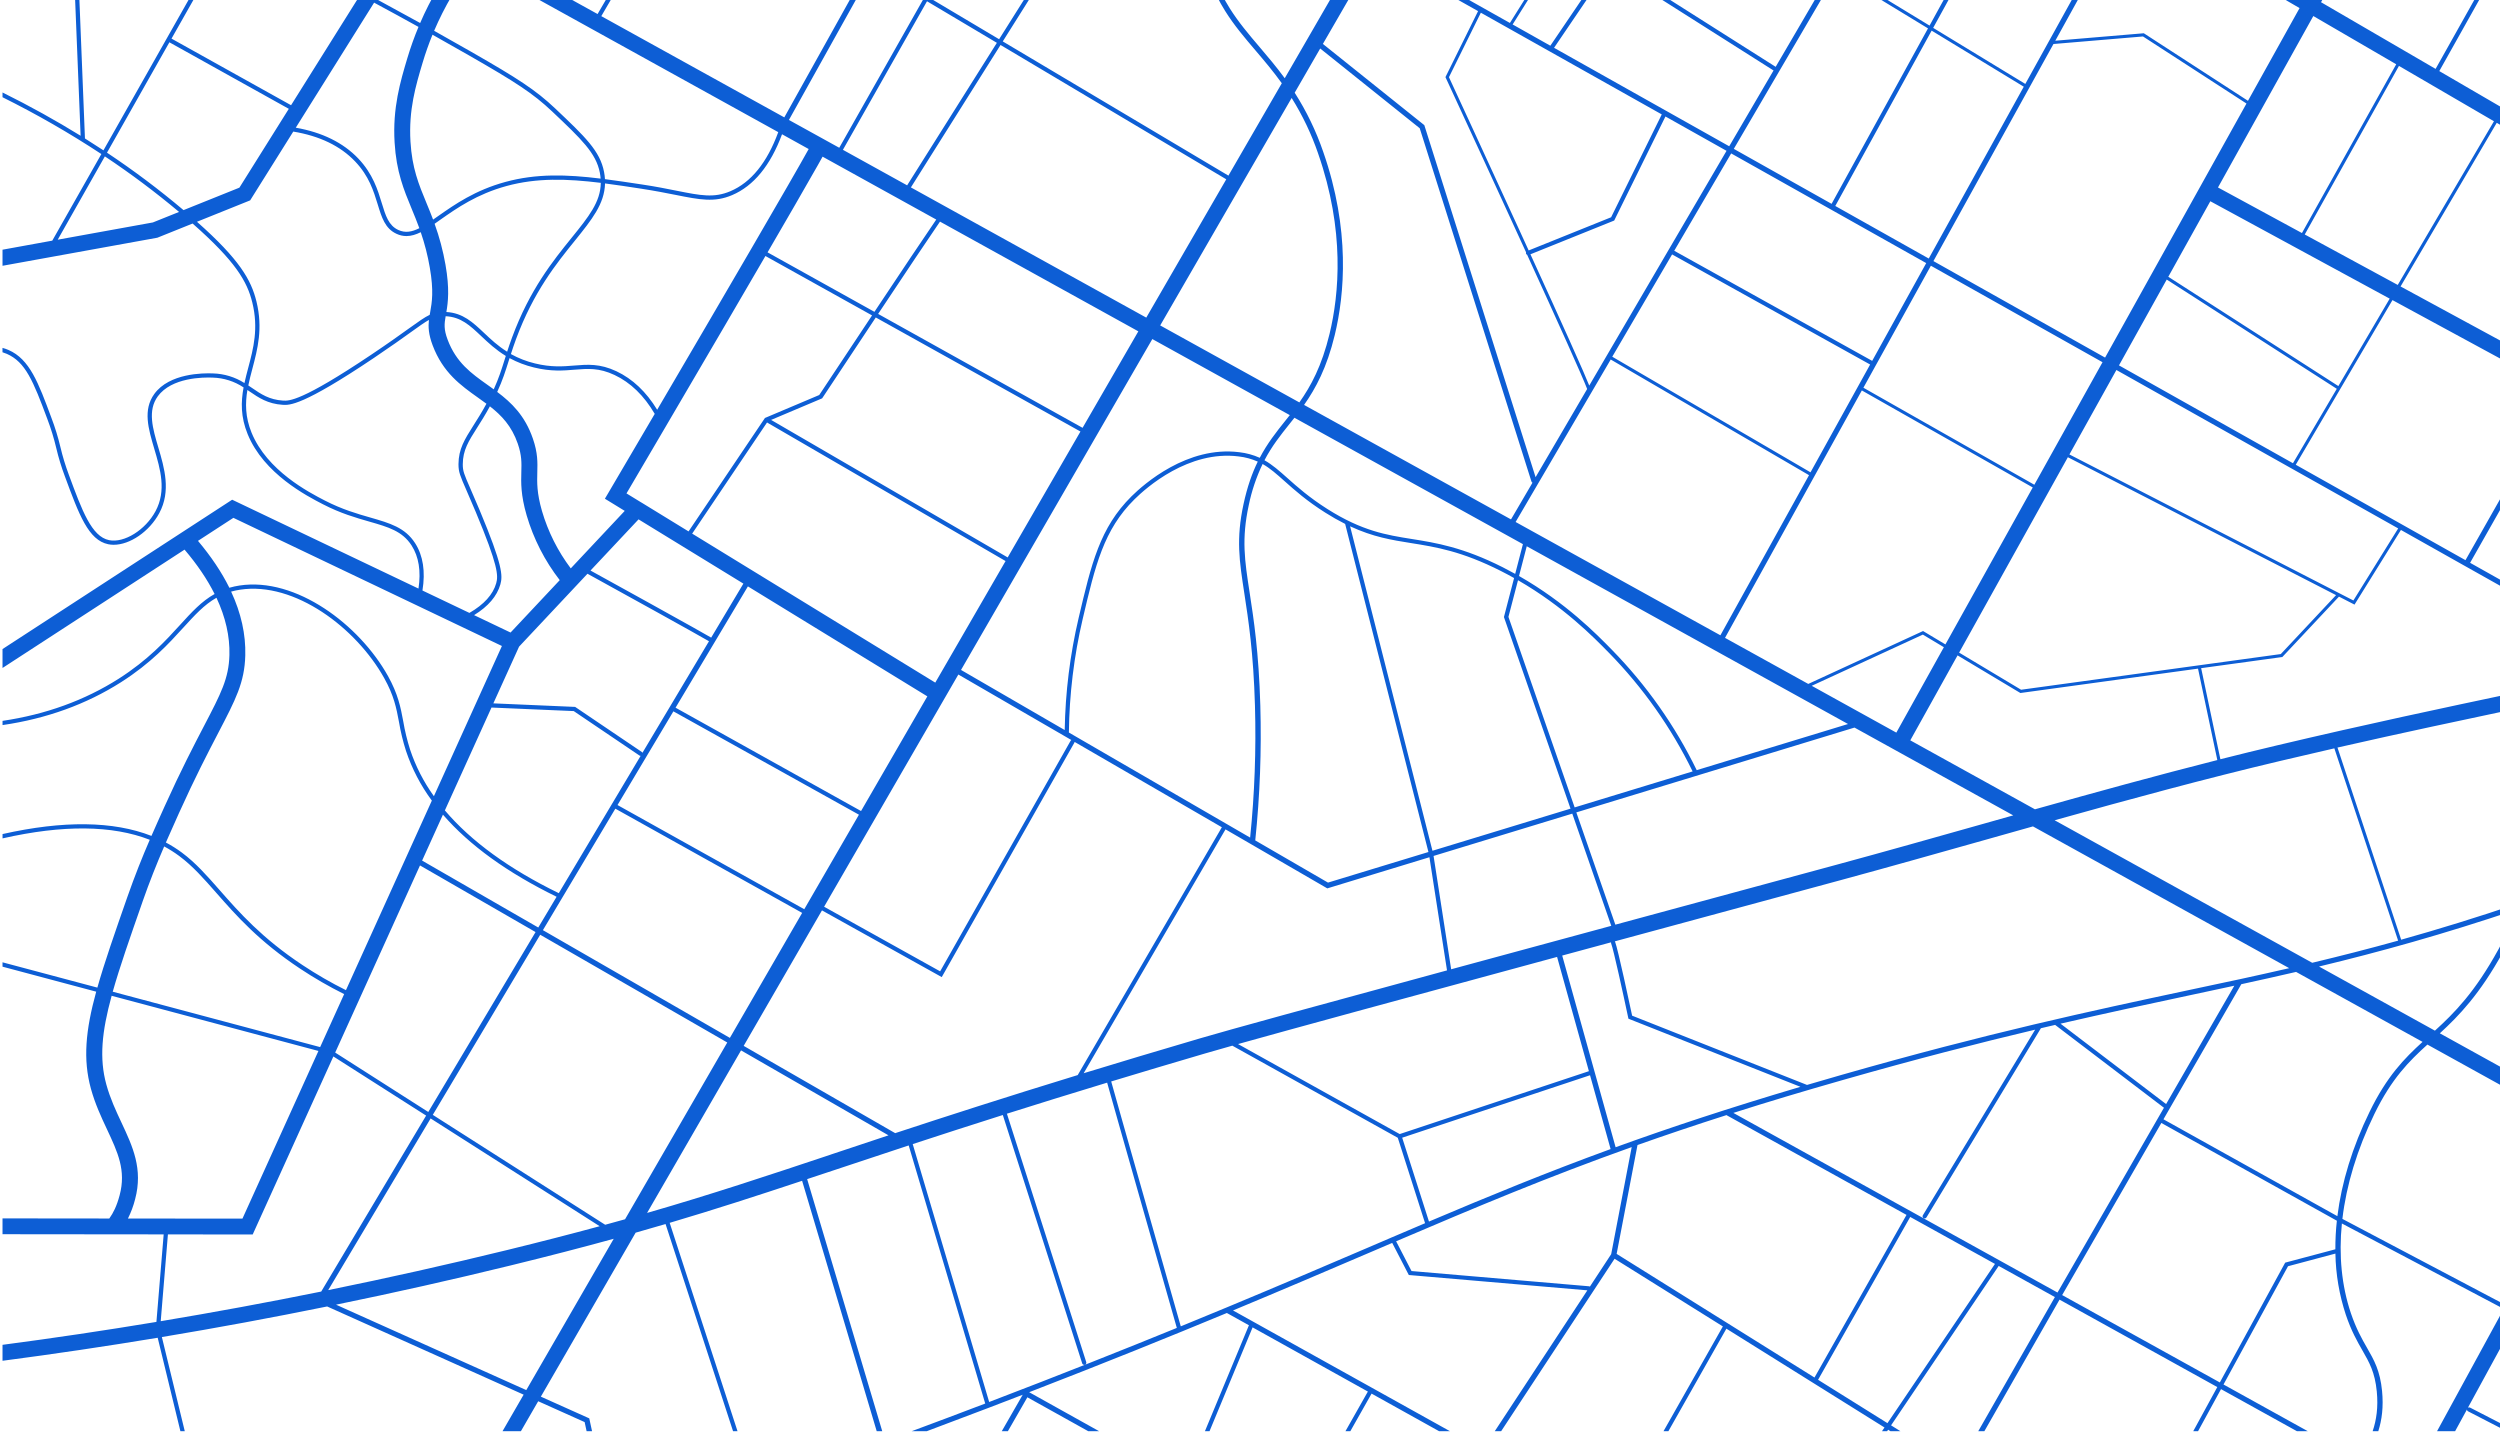 <svg width="973" height="558" viewBox="0 0 973 558" fill="none" xmlns="http://www.w3.org/2000/svg">
<g clip-path="url(#clip0_4831_19657)">
<path d="M71.828 213.914C76.767 219.718 80.665 225.475 83.522 231.185C78.446 234.025 74.554 238.29 70.061 243.231C64.535 249.297 57.651 256.849 46.189 264.163C32.952 272.585 17.779 278.081 0.992 280.56V282.201C18.105 279.71 33.58 274.116 47.082 265.53C58.739 258.113 65.697 250.475 71.29 244.335C75.791 239.41 79.493 235.33 84.246 232.65C87.791 240.215 89.483 247.668 89.288 254.949C89.044 264.06 86.033 269.831 79.439 282.476C75.41 290.205 70.396 299.821 64.01 313.964C62.355 317.658 60.646 321.409 58.942 325.333C44.096 319.534 24.691 319.288 0.992 324.615V326.298C24.505 320.962 43.69 321.151 58.288 326.844C55.393 333.525 52.497 340.757 49.544 349.167C44.633 363.22 40.65 374.613 37.895 384.377L0.98 374.531V376.23L37.44 385.957C33.303 401.049 32.253 412.274 35.372 423.692C37.026 429.68 39.372 434.696 41.647 439.543C45.829 448.466 49.138 455.517 46.569 465.162C45.424 469.467 44.112 472.02 42.54 474.245L0.98 474.199V480.356L63.703 480.422L60.878 514.487C40.893 517.809 20.927 520.782 0.98 523.406V529.615C21.075 526.98 41.207 523.994 61.374 520.656L70.214 557.032H71.915L63 520.381C84.461 516.805 105.902 512.837 127.325 508.478L203.798 542.798L195.579 557.032H202.731L209.466 545.364L227.539 553.474L228.312 557.032H230.426L229.342 552.029L210.5 543.574L247.39 479.757C251.374 478.628 255.25 477.512 259.035 476.395L285.307 557.032H287.044L260.636 475.927C278.477 470.649 294.556 465.408 312.178 459.564L341.217 557.032H343.372L314.143 458.911L325.283 455.217C334.065 452.287 343.414 449.172 353.664 445.802L383.448 546.258C373.936 549.884 364.389 553.475 354.806 557.032H360.676C368.767 554.009 376.835 550.96 384.879 547.888C389.369 546.175 393.755 544.491 398.038 542.835L389.885 557.032H392.263L399.85 543.824L423.561 557.032H427.788L400.553 541.846C430.283 530.354 455.314 520.217 477.494 511.015L486.082 515.792L468.952 557.032H470.743L487.513 516.617L532.379 541.596L523.646 557.032H525.545L533.818 542.396L560.111 557.032H564.338L479.893 510.026C499.489 501.87 516.858 494.429 533.289 487.403L541.848 483.742L548.309 496.235L617.804 502.195L581.762 557.032H584.244L628.394 489.902L670.538 516.244L647.431 557.032H649.33L671.911 517.118L733.448 555.575L732.467 557.032H734.457L734.85 556.453L735.781 557.032H739.661L736 554.746L777.892 492.702L799.762 504.822L769.929 557.032H772.307L801.566 505.819L862.974 539.847L853.6 557.032H855.482L864.418 540.648L893.982 557.032H898.214L865.39 538.846L890.495 492.821L908.94 487.895C909.084 495.987 910.451 504.011 912.994 511.7C915.124 518.021 917.42 522.031 919.443 525.565C922.169 530.325 924.32 534.089 925.048 541.592C925.64 547.724 924.903 552.673 923.435 557.024H925.631C927.029 552.608 927.7 547.584 927.104 541.395C926.335 533.453 923.977 529.328 921.242 524.567C919.265 521.115 917.023 517.179 914.955 511.064C911.364 500.418 910.222 488.601 911.459 476.178L974.46 509.422L948.494 557.032H955.527L960.139 548.577C960.141 548.725 960.184 548.869 960.261 548.995C960.339 549.12 960.45 549.223 960.582 549.291L975.598 557.032H979.184L961.343 547.834C961.214 547.768 961.069 547.736 960.924 547.743C960.779 547.749 960.638 547.794 960.516 547.871L993.261 487.817L1066.54 527.481L1050.65 557.032H1052.05L1067.63 528.052L1086.93 538.497L1075.77 557.032H1077.69L1088.39 539.285L1111.22 551.639L1109.92 553.01L1109.72 553.219L1108.94 557.032H1111.05L1111.63 554.204L1113.1 552.657L1121.18 557.032H1125.5L1114.56 551.114L1146.08 517.939L1216.73 557.032H1229.47L1229.28 556.925C1230.51 550.452 1231.11 543.877 1231.07 537.29C1230.96 520.344 1226.81 510.325 1205.13 462.662L1241.94 450.986V449.262L1204.55 461.119C1204.51 461.131 1204.47 461.148 1204.43 461.168L1203.56 459.252L1198.32 447.76C1166.31 377.474 1162.96 370.123 1164.49 356.994C1165.51 348.161 1168 341.902 1171.43 336.472L1241.97 378.767V376.366L1172.59 334.74C1175.21 330.94 1178.31 327.476 1181.69 323.704C1184.34 320.732 1187.21 317.547 1190.15 313.796L1238.48 345.928C1238.58 345.997 1238.7 346.034 1238.82 346.035C1238.96 346.035 1239.09 345.993 1239.19 345.914C1239.3 345.835 1239.38 345.724 1239.42 345.597C1239.46 345.471 1239.45 345.335 1239.41 345.211C1239.36 345.086 1239.28 344.98 1239.17 344.906L1190.9 312.827C1196.81 305.189 1202.99 295.351 1208.42 280.995C1209.98 276.849 1211.36 272.649 1212.55 268.394L1241.97 283.687V281.836L1213.01 266.765C1215.22 258.479 1216.74 250.03 1217.56 241.499C1225.75 236.429 1233.89 231.259 1241.97 225.989V223.526C1233.97 228.761 1225.92 233.895 1217.81 238.93C1218.24 233.849 1218.46 228.65 1218.45 223.334C1218.45 210.565 1217.3 198.256 1215.56 184.872C1226.6 177.238 1235.97 170.429 1241.46 166.44L1241.95 166.083V158.47L1241.9 158.511C1240.94 159.192 1239.55 160.202 1237.8 161.478C1232.77 165.127 1224.48 171.152 1214.63 178.002C1214.19 174.776 1213.72 171.484 1213.23 168.094C1210.49 149.145 1207.14 136.007 1203.47 124.999L1241.94 103.439V102.023L1203.05 123.809C1200.7 116.91 1198.22 110.823 1195.68 104.609C1190.48 91.845 1185.1 78.645 1179.92 56.4C1175.78 38.633 1174.13 25.241 1173.78 12.895L1241.97 50.974V49.562L1173.78 11.479C1173.56 -0.313 1174.52 -11.283 1175.67 -24.388C1175.8 -25.858 1175.93 -27.352 1176.08 -28.87L1241.97 8.2V1.12L1209.17 -17.349L1211.15 -63.178C1211.19 -63.176 1211.22 -63.176 1211.26 -63.178L1241.97 -62.833V-64.475L1211.28 -64.82H1211.22L1213.26 -111.965L1238.81 -98.306C1238.93 -98.237 1239.06 -98.193 1239.2 -98.176C1239.34 -98.159 1239.48 -98.17 1239.61 -98.207C1239.74 -98.245 1239.87 -98.308 1239.98 -98.394C1240.08 -98.48 1240.17 -98.587 1240.24 -98.708C1240.31 -98.829 1240.35 -98.962 1240.36 -99.098C1240.37 -99.235 1240.36 -99.373 1240.31 -99.504C1240.27 -99.635 1240.21 -99.756 1240.12 -99.861C1240.03 -99.965 1239.92 -100.051 1239.79 -100.112L1213.22 -114.313L1210.21 -140.695H1208.97L1211.9 -115.015L1177.25 -133.533C1177.25 -133.763 1177.23 -133.993 1177.21 -134.227C1177.08 -136.443 1176.95 -138.594 1176.8 -140.695H1170.59C1170.67 -139.623 1170.74 -138.538 1170.8 -137.441L1165.81 -140.695H1162.05L1170.95 -134.88C1170.95 -134.539 1170.99 -134.206 1171.01 -133.862C1173.66 -89.281 1172.38 -61.031 1170.67 -38.995L1122.58 -66.051L1152.98 -140.695H1150.75L1134.34 -100.399L1096.92 -121.676L1107.68 -140.695H1105.78L1095.48 -122.489L1063.46 -140.695H1060.98L1094.9 -121.405L1077.83 -91.231L1061.77 -100.26C1061.65 -100.655 1061.45 -101.022 1061.18 -101.34C1060.92 -101.657 1060.59 -101.918 1060.22 -102.107C1059.55 -102.454 1058.77 -102.542 1058.04 -102.353L1030.99 -117.576L1048.36 -140.675H1045.78L1029.18 -118.598L989.914 -140.695H975.023L965.653 -123.868C960.528 -126.827 948.776 -133.603 936.453 -140.695H933.971C944.792 -134.461 956.106 -127.939 965.041 -122.784L939.39 -76.668C927.195 -83.301 915.207 -89.802 904.741 -95.478L931.567 -140.695H930.128L903.653 -96.053C887.26 -104.935 874.792 -111.678 871.421 -113.5L886.462 -140.695H884.099L856.02 -89.905L820.445 -107.553L838.704 -140.695H836.818L818.968 -108.304L778.392 -128.456L784.142 -140.695H781.863L776.597 -129.507L759.939 -140.695H757.721L776.072 -128.383L755.724 -85.066L660.13 -140.695H647.865L672.507 -126.355L641.383 -76.746L626.313 -85.136L576.384 -89.289L606.085 -140.695H598.933L566.829 -85.164L487.699 -123.933C490.021 -129.406 492.538 -134.993 495.249 -140.695H492.961C477.726 -108.432 468.662 -79.952 465.949 -55.86L409.049 -84.803L438.788 -137.367C438.895 -137.556 438.922 -137.78 438.863 -137.989C438.804 -138.199 438.664 -138.376 438.473 -138.483L438.382 -138.524L459.698 -140.695H398.923L367.729 -137.519L367.898 -140.695H366.244L366.053 -137.35L265.368 -127.09L272.901 -140.695H271.01L263.374 -126.893L219.778 -122.452L230.215 -140.695H223.079L212.2 -121.68L201.858 -120.63C200.339 -127.205 199.92 -133.984 200.617 -140.695H198.963C198.276 -133.928 198.695 -127.096 200.204 -120.461L139.929 -114.305L154.862 -140.695H152.963L137.902 -114.116L86.761 -108.908L104.987 -139.719L119.465 -140.695H95.109L29.613 -136.267L32.207 -140.695H29.816L6.593 -101.052C6.535 -100.953 6.496 -100.845 6.477 -100.732L0.98 -100.174V-93.984L33.994 -97.346L63.596 -80.97L44.154 -46.638L0.98 -70.693V-68.809L43.359 -45.205L29.415 -20.555L0.98 -19.439V-17.797L28.48 -18.88L31.376 52.838C21.674 46.848 11.542 41.232 0.98 35.99V37.841C14.241 44.435 27.088 51.82 39.45 59.955L20.347 93.659L0.98 97.184V103.443L61.242 92.518L74.959 87.002C91.65 101.707 96.192 109.51 98.211 117.784C100.664 127.827 98.625 135.613 96.614 143.144C96.089 145.139 95.568 147.109 95.142 149.083C91.477 146.749 87.239 145.452 82.885 145.332C79.013 145.168 65.925 145.25 60.071 153.306C55.558 159.512 57.734 166.85 60.038 174.649C62.404 182.648 64.853 190.918 60.531 198.962C56.605 206.272 48.323 211.431 42.449 210.225C35.649 208.829 31.938 198.733 26.805 184.815C25.483 181.292 24.386 177.689 23.52 174.029C22.601 170.151 21.428 166.337 20.008 162.611C14.916 148.882 11.549 139.816 3.313 136.212C2.552 135.882 1.768 135.607 0.967 135.391V137.099C1.537 137.273 2.097 137.479 2.643 137.718C9.915 140.899 12.906 148.225 18.457 163.165C19.848 166.829 20.997 170.578 21.899 174.39C22.776 178.109 23.89 181.769 25.233 185.348C30.763 200.341 34.408 210.22 42.11 211.817C42.812 211.961 43.528 212.032 44.245 212.03C50.557 212.03 58.119 206.925 61.987 199.718C66.628 191.099 63.968 182.094 61.618 174.164C59.434 166.777 57.37 159.799 61.412 154.259C66.789 146.871 79.15 146.805 82.806 146.965C87.088 147.087 91.247 148.409 94.802 150.778C93.752 156.43 93.636 162.233 96.395 168.997C102.674 184.384 119.382 193.003 125.67 196.249C132.549 199.8 138.494 201.507 143.764 203.017C151.21 205.156 156.587 206.711 160.186 212.293C162.991 216.668 163.909 222.303 162.871 229.075L90.356 194.489L0.98 252.618V259.977L71.828 213.914ZM1177.38 -131.128L1212.04 -112.602L1207.96 -18.014L1176.63 -35.663C1178.42 -57.789 1179.92 -85.993 1177.38 -131.128ZM69.648 316.472C75.96 302.493 80.932 292.959 84.928 285.279C91.754 272.183 95.183 265.612 95.464 255.088C95.688 246.913 93.839 238.61 89.954 230.253C91.106 229.935 92.276 229.686 93.458 229.506C114.712 226.272 138.642 244.425 149.493 263.847C153.352 270.754 154.246 275.495 155.284 280.991C155.926 284.808 156.839 288.576 158.018 292.265C160.333 299.19 163.726 305.713 168.075 311.596L134.642 385.371C128.82 382.471 123.185 379.216 117.769 375.623C101.88 365.079 93.181 355.179 85.503 346.45C80.486 340.741 76.155 335.811 70.715 331.777C68.763 330.335 66.706 329.04 64.56 327.902C66.281 323.966 67.993 320.215 69.648 316.472ZM186.714 198.659C185.188 195.014 184.017 192.33 183.074 190.171C180.613 184.532 180.104 183.358 180.116 180.69C180.141 175.199 182.354 171.718 185.705 166.448C187.194 164.101 188.869 161.457 190.669 158.145C195.178 161.671 199.145 165.783 201.523 172.695C203.083 177.234 203.004 180.083 202.901 183.686C202.785 187.852 202.648 192.572 204.969 200.567C207.642 209.698 212.011 218.253 217.851 225.792L198.71 246.186L184.509 239.41C190.003 236.028 193.444 232.022 194.747 227.434C195.691 224.081 195.674 220.071 186.714 198.659ZM850.87 385.555C814.724 393.271 773.751 402.017 716.587 418.389C712.026 419.695 707.583 420.985 703.259 422.26C703.215 422.23 703.167 422.206 703.118 422.186L635.224 395.299C634.475 391.773 629.705 369.364 628.605 366.569C628.576 366.498 628.536 366.432 628.489 366.372L715.838 342.702L716.277 342.583C735.384 337.404 754.747 331.912 773.478 326.642C779.366 324.982 785.282 323.312 791.228 321.635L890.962 376.813C884.443 378.311 877.957 379.752 871.417 381.176H871.384C864.62 382.621 857.811 384.074 850.87 385.555ZM869.597 383.639L843.048 429.701L801.95 398.414C819.841 394.281 836.007 390.829 851.304 387.562C857.493 386.245 863.57 384.944 869.597 383.639ZM240.337 313.324L262.083 276.857L334.297 317.079L313.022 353.87L240.337 313.324ZM312.199 355.298L284.07 403.947L211.298 362.017L239.493 314.736L312.199 355.298ZM207.397 170.708C204.303 161.712 199.05 156.709 193.515 152.539C195.608 148.024 196.737 144.416 197.995 140.411C198.102 140.07 198.21 139.725 198.322 139.381C201.31 141.001 204.501 142.223 207.811 143.017C214.43 144.659 219.323 144.248 223.654 143.883C228.755 143.472 233.168 143.103 239.208 145.96C245.413 148.89 250.662 153.975 254.82 161.084C248.59 171.706 242.513 182.049 236.953 191.513L235.427 194.103L243.146 198.835L222.144 221.216C217.089 214.496 213.292 206.929 210.934 198.876C208.895 191.792 209.011 187.758 209.118 183.859C209.226 179.96 209.329 176.299 207.397 170.708ZM184.34 -14.165L302.9 51.43C298.56 63.279 292.302 71.007 284.285 74.414C277.89 77.131 272.731 76.105 263.366 74.237C259.552 73.478 255.229 72.596 249.843 71.799C244.809 71.036 240.039 70.314 235.456 69.723C235.397 68.786 235.279 67.854 235.1 66.932C233.532 58.723 227.708 53.223 216.105 42.236C208.444 34.984 201.589 30.592 183.5 20.213C178.693 17.463 173.849 14.72 168.968 11.984C172.947 2.653 178.112 -6.135 184.34 -14.165ZM163.524 8.955C157.86 5.816 152.177 2.711 146.477 -0.362L162.651 -26.165L178.855 -17.193C172.695 -9.126 167.548 -0.345 163.524 8.955ZM235.477 71.393C239.969 71.972 244.648 72.682 249.583 73.445C254.927 74.266 259.229 75.116 263.027 75.871C272.4 77.738 278.059 78.867 284.926 75.945C293.332 72.37 299.863 64.408 304.368 52.255L314.739 58.001C308.629 69.107 281.079 116.323 255.771 159.479C251.523 152.502 246.203 147.462 239.919 144.494C233.47 141.453 228.635 141.847 223.518 142.27C219.108 142.631 214.55 143.005 208.212 141.449C204.936 140.664 201.784 139.437 198.843 137.804C199.418 136.007 200.055 134.111 200.845 131.968C207.641 113.573 216.593 102.504 223.787 93.61C230.314 85.504 235.307 79.327 235.477 71.393ZM628.249 85.836L648.192 45.335L671.969 58.703L618.532 150.068C617.622 147.737 615.5 142.84 610.76 132.276C606.966 123.817 601.891 112.637 595.644 98.97L628.249 85.836ZM594.958 97.476C593.907 95.175 592.825 92.807 591.711 90.371C578.643 61.847 565.348 33.092 563.933 30.038L576.343 4.945L646.757 44.531L627.046 84.56L594.958 97.476ZM977.732 269.856C951.216 275.462 921.155 281.824 886.201 290.102C878.863 291.839 871.52 293.639 864.173 295.499L856.69 260.05L888.058 255.741L888.278 255.712L910.326 232.203L916.378 235.314L934.438 206.256L959.436 220.329L1028.1 258.909C1012.44 262.525 995.838 266.039 977.732 269.868V269.856ZM1028.36 265.177C1013.86 282.25 1001.68 301.144 992.144 321.372C988.41 329.25 985.204 337.364 982.547 345.662C981.889 347.632 981.257 349.532 980.57 351.457C963.965 357.096 948.842 361.718 934.533 365.736L909.747 290.952C935.427 285.099 958.311 280.28 979.027 275.877C996.711 272.146 1013 268.702 1028.36 265.189V265.177ZM490.516 274.571C489.925 253.828 487.947 240.966 486.355 230.627C484.427 218.109 483.153 209.835 486.028 196.561C487.162 191.042 488.968 185.679 491.406 180.592C494.355 182.266 496.907 184.544 500.022 187.323C503.82 190.713 508.539 194.928 515.774 199.5C518.283 201.098 520.872 202.569 523.531 203.908L555.945 331.604L516.858 343.507L488.547 327.09C490.363 309.65 491.021 292.11 490.516 274.584V274.571ZM525.458 204.831C534.439 209.018 541.67 210.167 549.219 211.374C558.878 212.913 568.868 214.505 584.157 222.238C585.919 223.13 587.628 224.041 589.282 224.971L585.332 240.157L611.248 314.728L557.513 331.116L525.458 204.831ZM724.629 151.96L791.15 189.72L757.155 250.812L748.737 245.768L748.451 245.599L703.776 266.182L671.374 248.255L724.629 151.96ZM704.649 183.826L627.492 138.835L650.781 99.023L727.855 141.872L704.649 183.826ZM933.375 205.661L915.943 233.705L805.413 176.873L823.705 144.002L933.375 205.661ZM824.706 142.204L843.292 108.804L909.478 151.324L892.422 180.288L824.706 142.204ZM909.196 231.624L887.686 254.563L786.608 268.444L762.491 253.997L804.813 177.953L909.196 231.624ZM756.555 251.891L738.052 285.136L705.124 266.917L748.377 246.987L756.555 251.891ZM719.251 281.787L660.358 299.747C651.96 282.478 640.817 266.662 627.356 252.905C621.325 246.748 609.423 234.588 591.202 224.175L594.213 212.605L719.251 281.787ZM626.177 254.046C639.457 267.617 650.461 283.211 658.769 300.235L612.853 314.243L587.086 240.087L590.809 225.825C608.576 236.077 620.232 247.98 626.169 254.046H626.177ZM611.93 316.669L627.103 360.334C603.653 366.692 582.928 372.315 564.789 377.244L557.943 333.135L611.93 316.669ZM613.51 316.185L721.766 283.174L737.775 292.027L783.551 317.342L771.765 320.671C753.051 325.957 733.708 331.424 714.63 336.595L714.192 336.714L628.692 359.883L613.51 316.185ZM743.483 288.14L761.883 255.076L786.148 269.609L786.335 269.72L855.466 260.231L862.982 295.815C839.163 301.853 815.411 308.411 792.002 314.982L743.483 288.14ZM961.363 219.045L998.593 153.376L1044.77 178.437L1003.58 242.755L961.363 219.045ZM1034.37 165.8L1069.09 104.465L1104.22 124.901L1073.61 187.08L1034.37 165.8ZM1039.98 80.382L1060.12 44.847L1091.15 62.138L1070.69 98.256L1039.98 80.382ZM1067.66 103.636L1032.91 165.012L1001.63 148.032L1036.94 85.75L1067.66 103.636ZM999.822 147.047L934.302 111.492L971.734 47.798L1035.14 84.712L999.822 147.047ZM996.777 152.412L959.564 218.019L893.506 180.879L931.15 116.799L996.777 152.412ZM910.086 150.257L843.9 107.72L860.26 78.325L930.066 116.232L910.086 150.257ZM819.299 139.175L752.489 101.613L799.204 17.13L834.055 14.192L874.329 40.295L819.299 139.175ZM818.302 140.973L791.762 188.665L725.237 150.905L751.496 103.419L818.302 140.973ZM728.653 140.448L651.613 97.599L673.769 59.712L749.684 102.397L728.653 140.448ZM626.892 139.922L704.074 184.938L669.582 247.257L589.874 203.157L626.892 139.922ZM592.72 211.78L589.712 223.354C588.153 222.488 586.556 221.634 584.91 220.801C569.389 212.954 558.812 211.267 549.48 209.781C539.577 208.205 530.224 206.711 516.647 198.125C509.528 193.61 504.862 189.457 501.114 186.112C497.966 183.305 495.29 180.916 492.129 179.135C495.025 173.59 498.405 169.362 501.875 165.004C502.512 164.207 503.154 163.403 503.791 162.59L592.72 211.78ZM500.27 163.719C496.717 168.176 493.275 172.502 490.297 178.178C487.783 177.052 485.108 176.319 482.367 176.007C462.098 173.421 445.137 188.472 440.409 193.147C428.07 205.361 424.781 219.34 419.809 240.494C416.449 254.809 414.631 269.438 414.386 284.134L374.029 260.74L448.488 131.96L501.991 161.564L500.27 163.719ZM318.846 153.741L297.721 162.672L267.986 206.826L249.616 195.564H249.591L243.833 192.034C248.871 183.452 265.624 154.936 282.142 126.674C288.019 116.602 293.274 107.59 297.907 99.639L339.405 122.754C329.502 137.649 320.286 151.566 318.846 153.741ZM340.853 123.559L420.516 167.946L392.189 216.951L300.111 163.432L319.967 155.042L320.108 154.837C320.298 154.538 330.185 139.627 340.853 123.559ZM298.527 164.429L391.365 218.359L364.01 265.677L269.393 207.688L298.527 164.429ZM421.339 166.506L341.767 122.179C351.695 107.219 362.12 91.635 365.842 86.251L443.04 128.956L421.339 166.506ZM340.319 121.359L298.734 98.219C302.829 91.176 306.399 85.023 309.406 79.811C313.299 73.072 316.298 67.839 318.317 64.256C319.048 62.959 319.658 61.864 320.149 60.972L364.391 85.45C360.543 91.02 350.202 106.518 340.319 121.379V121.359ZM320.286 53.999L307.049 46.685L339.769 -12.03L359.381 -0.358L326.64 57.512L320.286 53.999ZM248.524 202.135L289.327 227.142L276.789 248.164C275.714 247.516 273.658 246.359 269.666 244.126C265.447 241.762 259.573 238.495 252.209 234.419C243.303 229.494 234.331 224.54 229.826 222.057L248.524 202.135ZM291.085 228.222L360.92 271.021L335.12 315.655L262.927 275.433L291.085 228.222ZM372.991 262.525L416.946 288.001C416.845 288.069 416.761 288.16 416.702 288.267L365.905 378.049L320.741 352.897L372.991 262.525ZM416.011 285.099C416.186 270.211 417.989 255.385 421.389 240.883C426.295 220.005 429.538 206.211 441.547 194.325C446.134 189.785 462.615 175.162 482.123 177.649C484.679 177.939 487.175 178.617 489.523 179.66C487.348 184.105 485.453 189.387 483.993 196.139C481.035 209.802 482.338 218.22 484.295 230.968C485.875 241.228 487.844 254.042 488.431 274.658C488.922 291.791 488.295 308.937 486.553 325.99L416.011 285.099ZM516.192 345.534L516.581 345.76L556.334 333.636L563.176 377.675C509.321 392.311 478.594 400.745 467.206 404.086C450.561 408.974 435.507 413.497 421.765 417.7L476.969 322.788L516.192 345.534ZM606.019 372.446L618.4 416.904L544.768 441.377L481.846 406.348C502.918 400.446 543.155 389.483 606.019 372.43V372.446ZM618.843 418.488L626.847 447.218C602.027 456.276 579.876 465.367 556.156 475.427L545.732 442.789L618.843 418.488ZM608.013 371.904L627.004 366.754C626.985 366.892 627.001 367.033 627.05 367.164C627.96 369.45 631.794 387.07 633.697 396.07L633.788 396.481L700.727 422.99C673.012 431.199 649.904 438.849 628.795 446.504L608.013 371.904ZM799.667 319.246C828.681 311.12 858.233 303.084 887.641 296.119C894.811 294.42 901.774 292.8 908.53 291.259L933.35 366.097C921.797 369.311 910.768 372.114 899.914 374.716L799.667 319.246ZM979.66 353.96C977.618 359.304 975.19 364.494 972.396 369.491C963.217 386.212 955.279 394.195 947.675 401.135L902.565 376.173C926.144 370.488 950.658 363.72 979.66 353.944V353.96ZM974.212 370.472C975.006 369.027 975.726 367.665 976.392 366.368L1034.75 398.87L1013.63 437.597L949.582 402.165C956.925 395.422 965.115 387.025 974.212 370.456V370.472ZM1031.44 417.864L1097.63 458.812L1086.73 478.078L1019.02 440.614L1031.44 417.864ZM1032.23 416.415L1045.12 392.779C1045.91 393.353 1046.9 394.059 1048.17 394.938C1051.6 397.322 1056.7 400.737 1063.31 405.092C1074.45 412.414 1090.05 422.498 1109.68 435.053L1110.72 435.714L1098.46 457.376L1032.23 416.415ZM1045.71 391.695L1077.28 333.825L1145.04 375.073L1111.32 434.655C1081.77 415.713 1053.6 397.466 1045.71 391.679V391.695ZM1035.53 397.441L977.161 364.931C977.161 364.931 977.161 364.931 977.132 364.931C979.043 361.083 980.731 357.13 982.187 353.09C989.19 350.702 996.454 348.141 1004.04 345.37C1030.01 335.881 1055.66 325.448 1080.98 314.071L1035.53 397.441ZM1003.32 343.482C996.31 346.043 989.553 348.435 983.048 350.657C983.54 349.236 984.016 347.816 984.504 346.355C987.139 338.136 990.318 330.097 994.018 322.292C1003.86 301.371 1016.56 281.891 1031.75 264.397C1064.73 256.759 1093.61 248.657 1123.34 236.365L1082.6 311.063C1056.55 322.858 1030.12 333.652 1003.32 343.445V343.482ZM1031.07 258.277L1005.01 243.621L1046.22 179.282L1132.14 225.874L1129.32 227.105C1129.15 227.163 1128.98 227.236 1128.82 227.323C1096.88 241.29 1066.34 250.032 1031.07 258.24V258.277ZM1108.6 206.12L1153.89 153.856L1205.85 184.101C1192.53 193.155 1177.56 202.804 1164.38 209.958C1155.77 214.628 1147.42 218.852 1139.14 222.706L1108.6 206.12ZM1107.49 205.517L1074.67 187.708L1105.28 125.561L1152.8 153.171L1107.49 205.517ZM1072.13 99.134L1092.59 62.979L1129.54 83.571L1107.2 119.545L1072.13 99.134ZM1093.4 61.547L1114.13 24.929L1153.1 45.643L1130.41 82.171L1093.4 61.547ZM1091.96 60.726L1060.94 43.435L1081.32 7.469L1112.67 24.132L1091.96 60.726ZM1038.18 79.364L985.343 48.61L1015.45 -9.309L1071.77 20.131L1038.18 79.364ZM979.987 45.491L949.375 27.666L991.205 -46.962C1004.86 -39.463 1015.23 -33.688 1019.75 -31.041L979.987 45.491ZM970.65 47.194L933.201 110.897L897.01 91.262L933.673 25.647L970.65 47.194ZM895.918 90.7L863.239 72.961L900.344 6.238L932.61 25.015L895.918 90.7ZM874.912 39.232L834.373 12.944L799.919 15.85L828.367 -35.626L894.991 3.147L874.912 39.232ZM788.25 32.665L752.389 10.847L790.148 -57.859L826.58 -36.652L788.25 32.665ZM787.654 33.745L750.673 100.62L714.291 80.164L751.794 11.926L787.654 33.745ZM712.856 79.331L674.799 57.939L714.866 -10.561L750.379 11.044L712.856 79.331ZM691.089 26.016C691.06 25.996 691.035 25.971 691.002 25.951L627.265 -14.444L642.57 -37.017L681.802 -30.536C681.892 -30.52 681.985 -30.52 682.075 -30.536L713.1 -11.657L691.089 26.016ZM690.113 27.334C690.164 27.363 690.218 27.388 690.274 27.408L673.008 56.926L604.84 18.604L626.351 -13.081L690.113 27.334ZM603.396 17.791L588.716 9.521L609.572 -23.723L624.944 -13.98L603.396 17.791ZM609.188 -25.402C609.063 -25.339 608.957 -25.244 608.882 -25.127C608.803 -25.004 608.759 -24.862 608.753 -24.717L587.657 8.938L536.3 -19.935L554.828 -52.043L606.408 -49.215L619.356 -42.004C619.413 -41.973 619.474 -41.949 619.538 -41.934L609.188 -25.402ZM575.267 4.325L562.568 30.014L562.692 30.281C571.255 48.779 583.292 74.898 593.953 98.215C593.889 98.392 593.889 98.587 593.953 98.765C594.033 98.948 594.181 99.095 594.366 99.175C606.16 124.979 616.162 147.142 617.722 151.398L597.651 185.718L554.435 48.996L554.34 48.701L514.864 17.098L535.25 -18.166L575.267 4.325ZM552.553 49.907L596.017 187.351C596.089 187.571 596.235 187.76 596.43 187.885L588.083 202.155L507.543 157.595C512.093 151.123 516.399 143.161 519.489 130.388C523.295 114.636 525.607 89.477 514.988 59.068C512.22 50.998 508.496 43.283 503.894 36.084L513.822 18.879L552.553 49.907ZM513.015 59.758C523.473 89.719 521.202 114.443 517.462 129.941C514.43 142.471 510.202 150.269 505.71 156.619L451.549 126.657L502.711 38.124C506.958 44.919 510.414 52.17 513.015 59.737V59.758ZM446.13 123.62L354.521 72.94L389.409 17.508L477.262 69.784L446.13 123.62ZM353.056 72.136L328.063 58.309L360.792 0.492L387.982 16.667L353.056 72.136ZM360.167 -1.794L340.559 -13.463L385.649 -94.399L406.572 -83.757L360.167 -1.794ZM305.253 45.684L234.025 6.283L270.663 -56.512C270.741 -56.573 270.807 -56.649 270.857 -56.734C270.902 -56.816 270.932 -56.905 270.948 -56.997L274.775 -63.564C274.818 -63.529 274.863 -63.497 274.911 -63.469L344.477 -24.721L305.253 45.684ZM232.577 5.462L165.617 -31.583C165.737 -31.653 165.836 -31.752 165.907 -31.87L202.57 -93.845H202.595L268.95 -56.878L232.577 5.462ZM164.459 -32.708C164.387 -32.582 164.349 -32.441 164.347 -32.297L131.159 -50.635L154.837 -82.825L184.05 -65.825L164.459 -32.708ZM157.228 -29.17L113.281 40.952L66.752 15.029L87.311 -21.302L140.731 -38.298L157.228 -29.17ZM145.604 1.033C151.374 4.139 157.132 7.286 162.879 10.473C161.222 14.444 159.775 18.498 158.544 22.618C155.83 31.697 152.752 41.99 153.58 55.489C154.254 66.837 157.162 73.872 160.244 81.317C161.237 83.718 162.242 86.156 163.206 88.808C160.281 90.281 157.721 90.741 155.032 89.509C151.243 87.773 150.068 83.928 148.587 79.056C147.04 73.971 145.112 67.646 139.433 61.682C133.567 55.526 125.393 51.504 115.117 49.698L145.604 1.033ZM159.756 55.132C159.015 42.708 161.799 33.379 164.492 24.37C165.595 20.679 166.872 17.059 168.323 13.51C173.138 16.208 177.917 18.917 182.66 21.637C200.617 31.943 207.414 36.293 214.951 43.431C226.298 54.176 231.994 59.569 233.462 67.236C233.606 67.989 233.708 68.749 233.768 69.513C220.486 67.872 208.742 67.523 196.708 70.806C184.89 74.032 176.968 79.585 170.602 84.043C169.895 84.539 169.216 85.015 168.559 85.467C167.69 83.156 166.809 81.022 165.965 78.978C162.966 71.73 160.372 65.458 159.756 55.136V55.132ZM171.558 85.389C177.816 81.001 185.622 75.538 197.147 72.395C208.977 69.165 220.618 69.554 233.826 71.163C233.748 78.608 229.077 84.387 222.492 92.53C215.224 101.519 206.177 112.707 199.29 131.357C198.541 133.38 197.933 135.186 197.378 136.889C193.755 134.628 190.983 132.017 188.406 129.58C184.013 125.43 180.162 121.806 173.729 121.433C174.375 117.657 175.036 112.44 173.386 103.037C172.438 97.611 171.019 92.276 169.146 87.092L171.558 85.389ZM173.444 123.074C179.388 123.353 182.904 126.665 187.264 130.786C189.999 133.368 192.944 136.146 196.861 138.531C196.712 138.995 196.568 139.463 196.423 139.918C195.215 143.768 194.123 147.236 192.166 151.529C191.339 150.934 190.512 150.351 189.709 149.768C183.467 145.332 177.572 141.149 174.217 132.206C172.699 128.172 172.914 126.107 173.444 123.078V123.074ZM202.02 251.674L228.647 223.301C242.629 231 270.841 246.593 275.933 249.568L250.054 292.963C249.995 292.846 249.906 292.746 249.798 292.671L224.035 275.257L223.84 275.125L192.013 273.746L202.02 251.674ZM223.298 276.755L248.867 294.042C249.003 294.135 249.165 294.185 249.33 294.186L217.478 347.619C198.16 338.204 183.339 327.43 173.146 315.409L191.289 275.376L223.298 276.755ZM216.626 349.031L209.495 360.991L164.285 334.945L172.389 317.059C182.706 328.986 197.457 339.642 216.643 349.027L216.626 349.031ZM208.44 362.76L166.685 432.779L130.456 409.66L163.462 336.825L208.44 362.76ZM55.385 351.186C58.239 343.023 61.085 335.967 63.898 329.433C65.925 330.524 67.87 331.758 69.718 333.127C75.017 337.059 79.294 341.927 84.246 347.566C91.99 356.374 100.768 366.36 116.838 377.022C122.329 380.666 128.043 383.966 133.947 386.906L124.599 407.534L43.877 385.974C46.574 376.419 50.508 365.161 55.397 351.182L55.385 351.186ZM49.792 474.253C50.992 471.853 51.929 469.332 52.588 466.734C55.728 454.938 51.633 446.212 47.293 436.945C45.126 432.328 42.888 427.558 41.382 422.071C38.598 411.958 39.608 401.603 43.45 387.558L123.937 409.028L94.36 474.286L49.792 474.253ZM125.016 502.675C104.234 506.886 83.413 510.732 62.553 514.212L65.354 480.426L98.348 480.463L129.745 411.174L165.849 434.191L125.016 502.675ZM167.599 435.299L233.396 477.245C222.471 480.212 210.595 483.274 197.234 486.545C174.201 492.182 151.036 497.372 127.738 502.117L167.599 435.299ZM204.828 541.025L130.783 507.781C153.523 503.129 176.166 498.043 198.71 492.521C213.71 488.852 226.839 485.437 238.865 482.133L204.828 541.025ZM243.274 474.536C240.748 475.247 238.168 475.962 235.535 476.678L168.443 433.904L210.247 363.803L283.052 405.74L243.274 474.536ZM323.301 449.381C297.989 457.815 276.938 464.829 251.841 472.073L288.413 408.81L345.809 441.874C337.825 444.517 330.379 447 323.306 449.364L323.301 449.381ZM348.423 441.033L289.439 407.053L319.914 354.322L366.529 380.285L418.134 289.068C418.19 288.971 418.225 288.863 418.237 288.752L475.546 321.968L419.449 418.418C390.848 427.185 368.002 434.564 348.427 441.016L348.423 441.033ZM384.987 545.663L355.232 445.281C365.834 441.8 377.4 438.053 390.298 433.965L421.191 530.633C421.244 530.799 421.349 530.943 421.49 531.045C421.631 531.148 421.801 531.203 421.976 531.204C422.062 531.204 422.147 531.191 422.229 531.167C422.438 531.101 422.612 530.955 422.713 530.762C422.813 530.569 422.833 530.344 422.767 530.137L391.891 433.452C403.697 429.721 416.607 425.707 430.899 421.369C432.715 428.08 455.194 506.915 458.019 516.822C436.769 525.495 412.859 534.996 384.991 545.647L384.987 545.663ZM541.657 481.587L541.587 481.632L532.486 485.536C515.526 492.8 497.54 500.491 477.138 508.967L477.076 508.991C471.434 511.334 465.594 513.74 459.558 516.211C456.662 505.999 434.101 426.914 432.479 420.905C443.756 417.487 455.88 413.862 468.993 410.013C471.542 409.262 475.07 408.256 479.624 406.975L544.019 442.826L554.642 476.071C550.442 477.852 546.184 479.666 541.868 481.513C541.798 481.526 541.728 481.545 541.661 481.571L541.657 481.587ZM627.07 488.121L618.797 500.734C618.691 500.668 618.57 500.629 618.445 500.619L549.364 494.692L543.374 483.106C574.85 469.656 602.371 458.098 635.058 446.446L627.07 488.121ZM629.197 488.014L637.317 445.642C648.171 441.8 659.605 437.942 671.953 433.994C672 434.034 672.051 434.07 672.106 434.101L742.015 472.837L706.2 536.137L629.197 488.014ZM734.598 553.888L707.598 537.015L743.454 473.637L776.44 491.914L734.598 553.888ZM800.784 503.053L674.617 433.144C687.659 428.979 701.724 424.759 717.162 420.359C745.705 412.2 770.198 405.933 792.076 400.745L748.377 472.98C748.32 473.073 748.283 473.175 748.267 473.282C748.25 473.389 748.255 473.498 748.281 473.603C748.308 473.708 748.354 473.806 748.419 473.893C748.484 473.98 748.565 474.053 748.658 474.109C748.783 474.183 748.926 474.223 749.072 474.224C749.216 474.223 749.358 474.185 749.483 474.113C749.607 474.041 749.711 473.938 749.783 473.814L794.318 400.187L799.857 398.894L842.162 431.1C842.162 431.1 842.196 431.1 842.212 431.129L800.784 503.053ZM908.923 486.225L889.39 491.421L863.958 538.046L802.591 504.042L841.195 437.056L909.507 475.102C909.101 478.795 908.906 482.507 908.923 486.221V486.225ZM909.709 473.333L842.018 435.632L872.318 383.052C879.446 381.496 886.519 379.924 893.634 378.27L942.86 405.498C935.766 411.97 928.994 418.841 922.26 432.685C915.546 446.438 911.352 460.192 909.709 473.329V473.333ZM975.258 507.949L911.658 474.396C913.197 461.238 917.37 447.419 924.105 433.575C930.839 419.732 937.615 413.025 944.747 406.549L1010.66 443.019L975.258 507.949ZM1067.51 525.655L994.274 486.028L1016.08 446.032L1088.71 486.217L1067.51 525.655ZM1087.99 536.736L1068.61 526.25L1089.8 486.812L1111.02 498.55L1087.99 536.736ZM1112.68 550.096L1089.44 537.52L1112.46 499.35L1144.21 516.917L1112.68 550.096ZM1088.18 478.862L1112.1 436.588C1142.06 455.747 1171.8 474.532 1176.7 477.631V488.823L1159.93 518.546L1088.18 478.862ZM1178.76 489.361L1178.83 419.789C1182.73 428.408 1187.31 438.48 1192.68 450.276L1197.92 461.768C1220.5 511.38 1224.76 521.23 1224.87 537.311C1224.9 542.811 1224.46 548.303 1223.54 553.728L1161.72 519.548L1178.62 489.586L1178.76 489.361ZM1176.77 415.205L1176.7 476.174C1161.34 466.475 1136.67 450.838 1112.71 435.517L1146.59 375.635L1161.03 377.474C1163.76 385.609 1168.6 396.994 1176.78 415.205H1176.77ZM1158.34 356.267C1157.63 362.35 1157.79 367.197 1160.48 375.746L1146.41 373.961L1078.05 332.347L1090.34 309.811C1097.21 306.65 1104.06 303.42 1110.87 300.121L1166.12 333.267C1162.34 339.271 1159.5 346.339 1158.35 356.267H1158.34ZM1202.6 278.828C1194.64 299.919 1185.29 310.385 1177.04 319.62C1173.5 323.581 1170.15 327.332 1167.27 331.547L1113.1 299.049C1146.46 282.829 1179.05 265.017 1210.88 245.612C1209.42 256.963 1206.65 268.11 1202.6 278.828ZM1211.2 243.009C1172.74 266.54 1132.94 287.836 1092 306.79L1132.54 232.449C1137.41 230.301 1142.33 228.027 1147.29 225.628C1147.17 225.716 1147.09 225.843 1147.06 225.986C1147.03 226.129 1147.05 226.278 1147.12 226.408L1168.24 265.772C1168.3 265.871 1168.37 265.954 1168.47 266.012C1168.57 266.07 1168.68 266.1 1168.79 266.1C1168.89 266.1 1168.99 266.075 1169.08 266.026C1169.22 265.95 1169.33 265.822 1169.38 265.668C1169.43 265.514 1169.41 265.348 1169.34 265.205L1148.21 225.817C1148.14 225.694 1148.04 225.598 1147.91 225.543C1147.78 225.487 1147.64 225.477 1147.5 225.513C1154.01 222.358 1160.62 218.957 1167.36 215.31C1180.91 207.955 1196.27 198.039 1209.85 188.796C1212.03 206.416 1213.31 224.405 1211.2 243.009ZM1207.11 168.968C1207.57 172.115 1208.02 175.275 1208.46 178.449L1159.24 149.81L1197.96 128.11C1201.43 138.605 1204.53 151.16 1207.11 168.968ZM1173.91 57.808C1179.2 80.525 1184.66 93.95 1189.97 106.94C1192.59 113.376 1195.16 119.664 1197.58 126.916L1158.02 149.079L1108.27 120.131L1154.18 46.189L1173.6 56.511L1173.91 57.808ZM1173.02 53.868L1136.64 34.528L1169.32 -23.264C1167.14 1.789 1165.71 20.672 1173.02 53.868ZM1170.12 -32.227C1169.98 -30.531 1169.84 -28.866 1169.71 -27.233L1135.18 33.736L1082.34 5.663L1119.85 -60.51L1170.12 -32.227ZM1096.31 -120.584L1133.87 -99.242L1120.76 -67.069L1079.24 -90.434L1096.31 -120.584ZM1059.66 -94.358L1118.05 -61.503L1072.37 19.035L1016.02 -10.425L1059.66 -94.358ZM980.979 -138.643L1054.26 -97.412L1020.34 -32.125C1019.35 -32.703 1018.09 -33.426 1016.57 -34.292C1012.65 -36.516 1006.86 -39.742 999.358 -43.88C986.733 -50.857 969.095 -60.498 946.931 -72.556L944.862 -73.689L980.979 -138.643ZM944.234 -72.618C960.751 -63.629 976.661 -54.945 989.757 -47.754L947.936 26.812L903.343 0.861L944.234 -72.618ZM904.108 -94.399C915.339 -88.312 927.149 -81.901 938.786 -75.577L897.982 -2.25L861.911 -23.247L904.108 -94.399ZM870.817 -112.417C880.331 -107.282 891.339 -101.335 903.016 -94.99L860.823 -23.867L831.329 -41.035L870.817 -112.417ZM777.871 -127.34L855.42 -88.825L829.571 -42.078L757.515 -84.015L777.871 -127.34ZM788.721 -58.712L750.979 9.96L715.495 -11.628L754.64 -78.552L788.721 -58.712ZM752.853 -79.591L713.733 -12.691L682.708 -31.571C682.668 -31.701 682.595 -31.82 682.497 -31.916L675.345 -124.689L752.853 -79.591ZM673.595 -125.731L674.062 -125.46L681.26 -32.273L641.809 -38.79L625.887 -15.326L610.466 -25.102L673.595 -125.731ZM575.478 -87.717L625.838 -83.531L640.502 -75.351L620.369 -43.256C620.311 -43.323 620.241 -43.38 620.162 -43.424L606.879 -50.812L555.747 -53.615L575.478 -87.717ZM487.079 -122.415L566.026 -83.736L530.836 -22.87L467.934 -54.862C470.019 -74.493 476.439 -97.12 487.058 -122.415H487.079ZM467.471 -49.638C467.54 -50.639 467.623 -51.649 467.719 -52.667L529.806 -21.088L500.022 30.449C496.742 25.967 493.424 22.064 490.264 18.349C485.999 13.342 481.991 8.614 478.553 3.131C469.721 -10.979 465.994 -28.735 467.45 -49.638H467.471ZM465.738 -53.672C465.61 -52.363 465.498 -51.062 465.407 -49.781C463.918 -28.439 467.748 -10.274 476.787 4.21C480.286 9.821 484.361 14.606 488.675 19.675C491.985 23.558 495.459 27.65 498.88 32.398L478.098 68.352L390.277 16.117L441.832 -65.821L465.738 -53.672ZM440.376 -66.572L388.854 15.267L361.602 -0.945L408.024 -83.01L440.376 -66.572ZM437.605 -138.446C437.498 -138.377 437.41 -138.282 437.348 -138.171L407.564 -85.55L386.054 -96.496L373.384 -131.904L437.605 -138.446ZM371.266 -131.691L384.089 -95.86L345.279 -26.186L275.722 -64.922C275.679 -64.945 275.635 -64.964 275.59 -64.98L310.921 -125.546L371.266 -131.691ZM308.885 -125.337L269.782 -58.298L203.385 -95.277L207.128 -101.606L203.447 -114.6L308.885 -125.337ZM201.776 -114.428L205.329 -101.836L184.886 -67.229L155.387 -84.393L152.769 -109.429L201.776 -114.428ZM8.943 -100.982L28.612 -134.539L102.989 -139.583L84.722 -108.682L8.943 -100.982ZM44.754 -98.421L151.139 -109.273L153.77 -84.142L129.72 -51.444L44.754 -98.421ZM65.023 -80.149L138.729 -39.394L86.608 -22.804L62.483 -21.856L62.032 -36.697L45.614 -45.833L65.023 -80.149ZM44.787 -44.38L60.373 -35.7L60.787 -21.77L31.326 -20.612L44.787 -44.38ZM33.059 53.888C33.063 53.861 33.063 53.834 33.059 53.806L30.164 -18.503L30.416 -18.95L85.301 -21.109L40.261 58.514C37.884 56.946 35.483 55.404 33.059 53.888ZM59.501 86.575L22.465 93.289L40.815 60.866C50.836 67.537 60.477 74.754 69.693 82.483L59.501 86.575ZM71.426 81.777C61.935 73.769 51.991 66.305 41.643 59.421L65.925 16.461L112.404 42.355L93.177 73.035L71.426 81.777ZM98.215 143.542C100.259 135.814 102.373 127.823 99.82 117.377C97.752 108.914 93.202 100.96 76.655 86.312L97.363 77.981L114.141 51.212C124.367 52.899 132.458 56.79 138.2 62.819C143.627 68.5 145.41 74.369 147.003 79.54C148.541 84.597 149.873 88.98 154.341 91.007C155.543 91.579 156.859 91.876 158.192 91.878C160.021 91.878 161.845 91.315 163.756 90.371C165.297 94.852 166.473 99.449 167.272 104.117C168.881 113.277 168.099 117.747 167.45 121.355C167.38 121.765 167.309 122.143 167.243 122.532C165.241 123.472 162.929 125.13 159.036 127.921C155.727 130.302 151.176 133.561 144.624 137.96C117.219 156.364 112.453 156.044 110.158 155.913C104.78 155.572 101.549 153.372 98.161 151.045C97.661 150.704 97.156 150.359 96.643 150.019C97.073 147.86 97.64 145.718 98.215 143.542ZM161.572 211.419C157.65 205.303 151.718 203.621 144.198 201.445C139.015 199.96 133.145 198.273 126.41 194.801C120.268 191.632 103.957 183.214 97.905 168.39C95.423 162.299 95.423 156.967 96.287 151.78L97.198 152.399C100.635 154.751 104.188 157.181 110.021 157.554C112.689 157.718 117.666 158.039 145.526 139.307C152.091 134.895 156.649 131.628 159.975 129.239C163.197 126.932 165.266 125.446 166.933 124.515C166.635 127.228 166.78 130.125 168.372 134.365C172.393 145.061 179.343 150.002 186.065 154.78C187.165 155.564 188.257 156.339 189.324 157.136C187.488 160.509 185.783 163.198 184.269 165.574C180.799 171.082 178.482 174.718 178.441 180.67C178.441 183.678 179.024 185.049 181.535 190.807C182.474 192.962 183.645 195.642 185.167 199.274C193.904 220.136 193.962 224.04 193.13 226.97C191.889 231.386 188.365 235.269 182.698 238.544L164.418 229.827C165.617 222.431 164.666 216.245 161.572 211.419ZM90.835 201.544L195.347 251.419L168.873 309.876C164.893 304.336 161.772 298.235 159.615 291.777C158.461 288.15 157.565 284.447 156.935 280.695C155.921 275.298 154.961 270.196 150.97 263.047C139.842 243.133 115.208 224.536 93.235 227.881C91.894 228.083 90.569 228.374 89.268 228.751C86.259 222.691 82.187 216.608 77.052 210.504L90.835 201.544Z" fill="#0D5ED5"/>
</g>
<defs>
<clipPath id="clip0_4831_19657">
<rect width="973" height="558" fill="white"/>
</clipPath>
</defs>
</svg>
